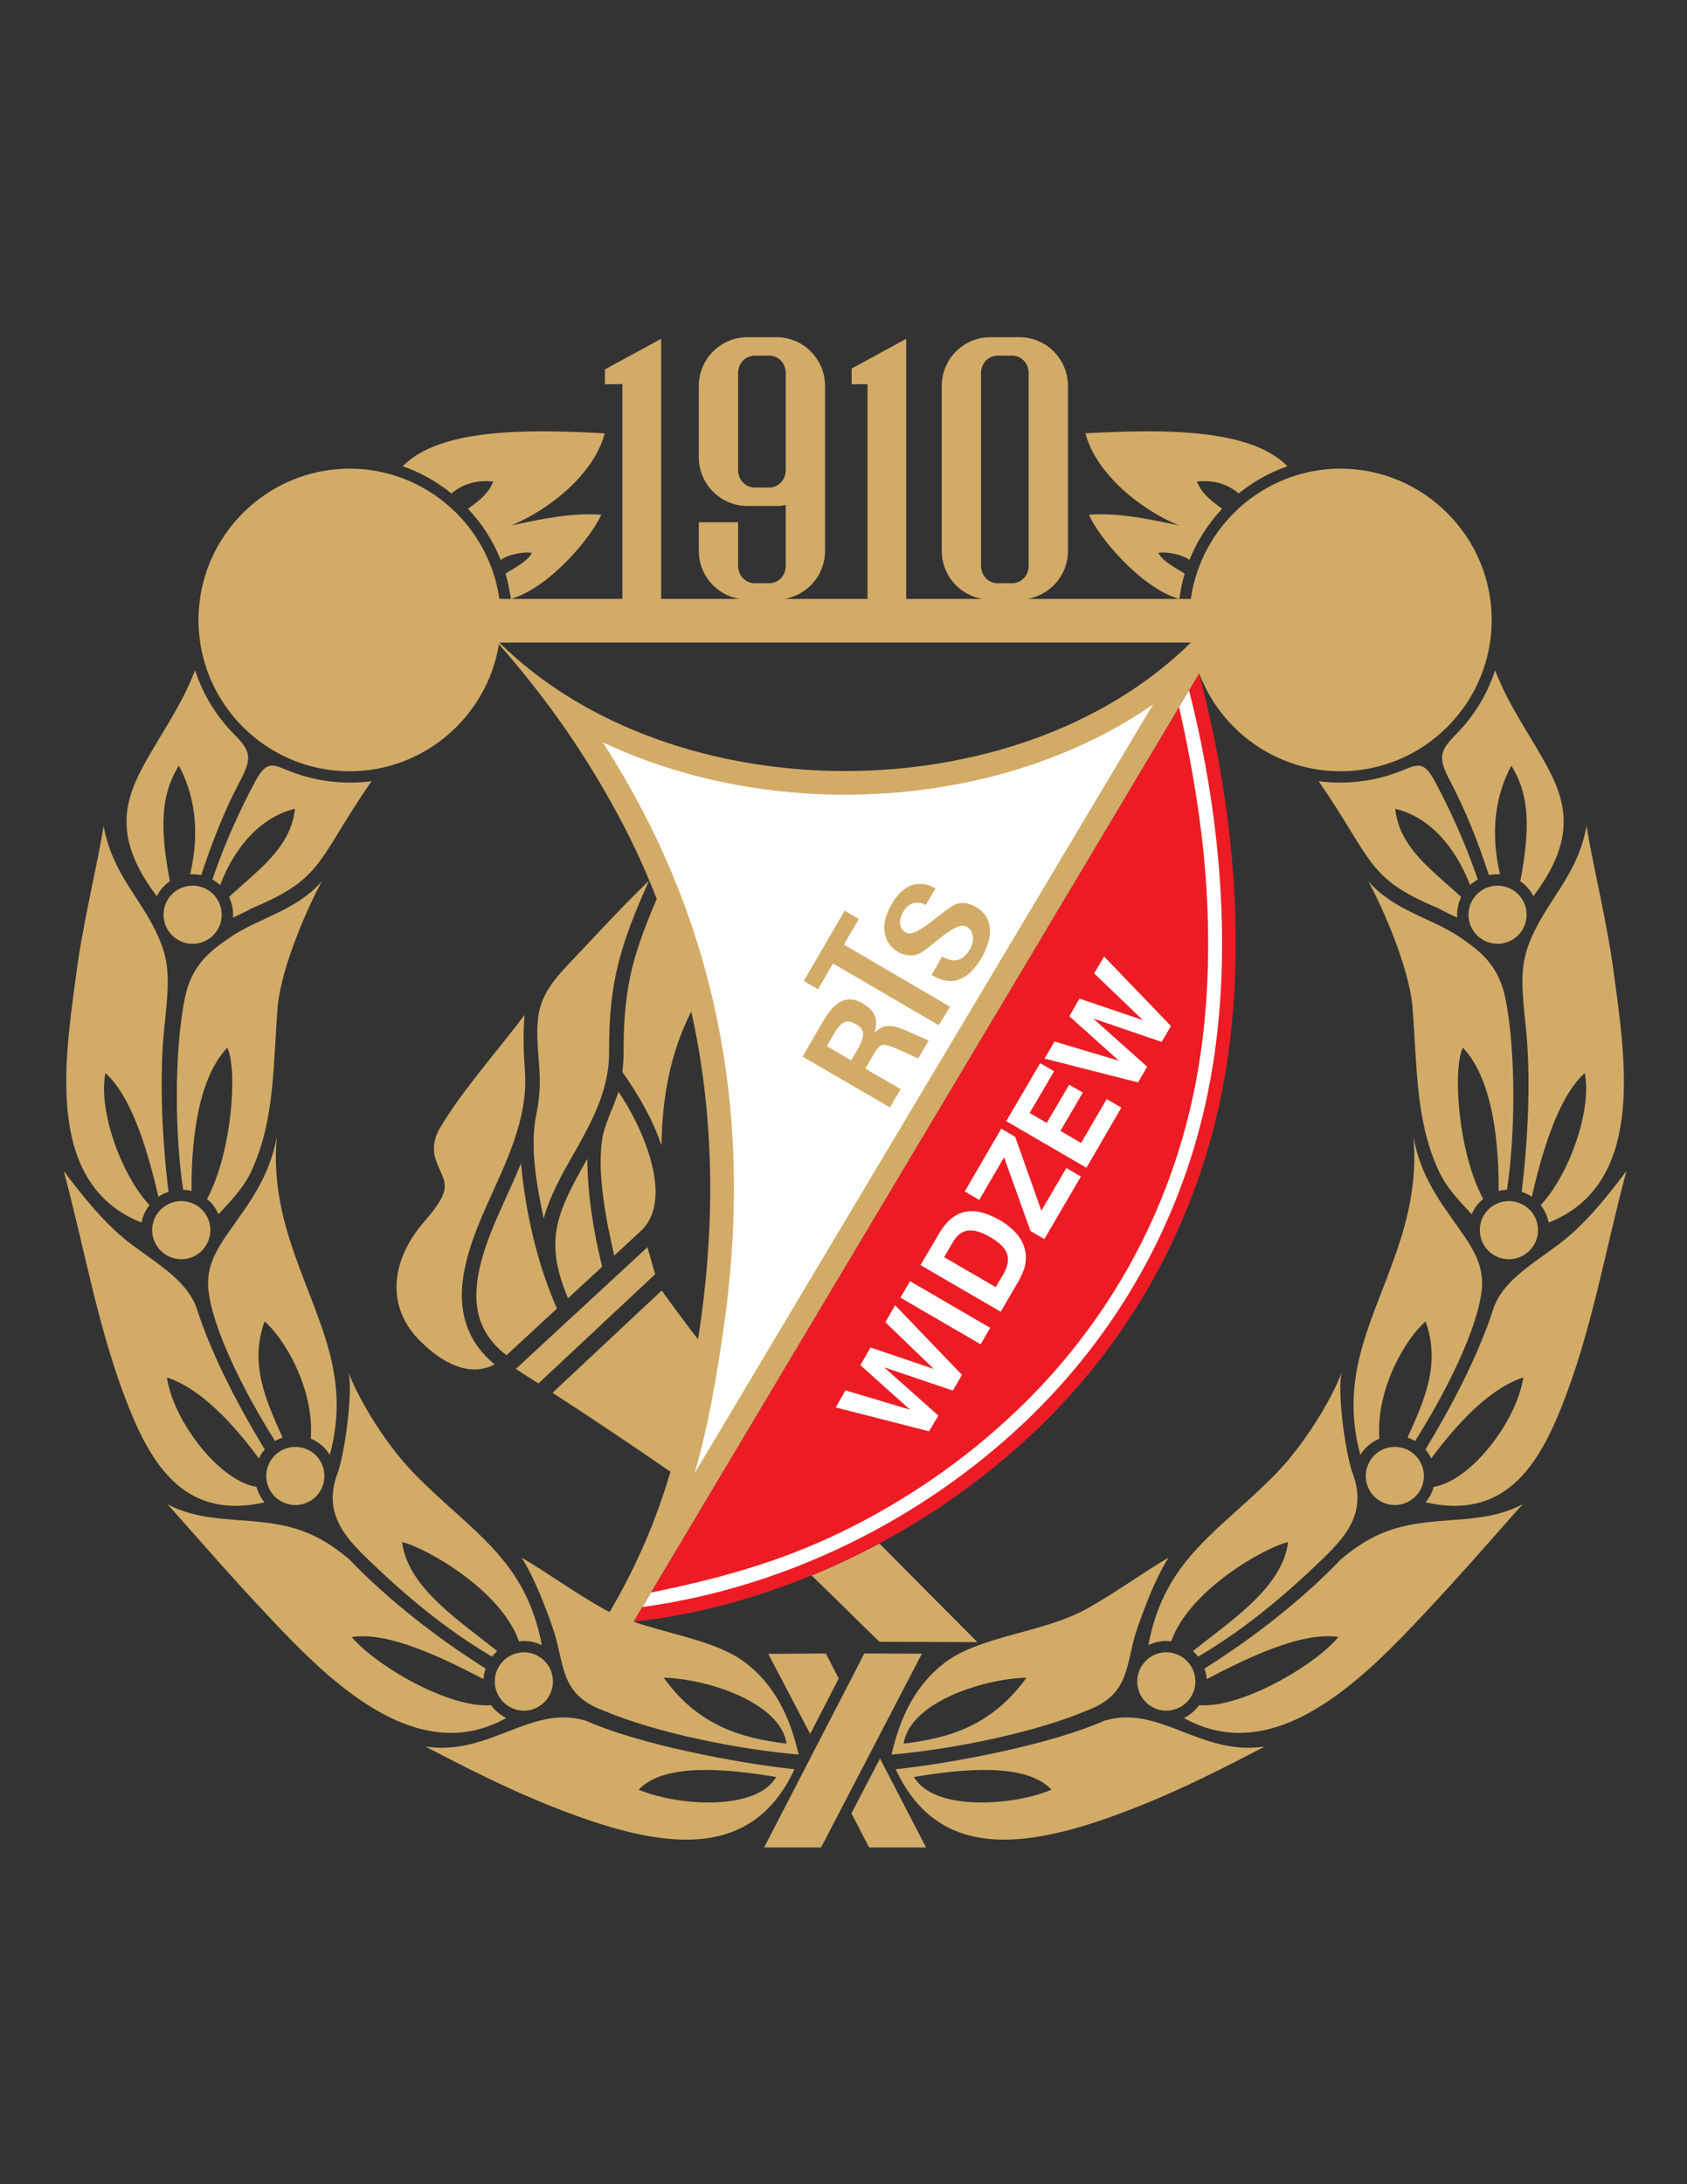 <?xml version="1.0" encoding="iso-8859-1"?>
<!-- Generator: Adobe Illustrator 24.0.1, SVG Export Plug-In . SVG Version: 6.00 Build 0)  -->
<svg version="1.1" id="Layer_1" xmlns="http://www.w3.org/2000/svg" xmlns:xlink="http://www.w3.org/1999/xlink" x="0px" y="0px"
	 viewBox="0 0 612 792" style="enable-background:new 0 0 612 792;" xml:space="preserve">
<rect x="0" y="0" width="612" height="792" fill="#333333" stroke="none"/>
<path style="fill:#D2AB67;" d="M294.408,571.264c7.416,7.056,17.496,17.208,24.624,24.048l35.568,0.144
	c-10.008-10.008-25.128-25.2-35.568-35.784c-3.24,1.728-6.48,3.384-9.792,4.968C304.416,567.016,299.448,569.248,294.408,571.264z"
	/>
<path style="fill:#ED1C24;" d="M435.024,244.168l1.224,4.896c6.408,25.488,10.8,52.92,11.808,80.352
	c0.936,24.552-0.792,49.248-6.048,72.504c-5.04,22.32-13.32,43.776-24.624,63.648c-11.16,19.584-25.272,37.656-42.192,53.712
	c-19.368,18.288-41.76,33.696-65.952,45.36c-24.696,11.952-51.984,20.448-79.416,23.4L435.024,244.168z"/>
<path style="fill:none;" d="M361.872,211.48h5.328c3.312,0,5.976-2.808,5.976-6.264v-69.984c0-3.456-2.664-6.264-5.976-6.264h-5.328
	c-3.312,0-5.976,2.808-5.976,6.264v69.984C355.896,208.672,358.56,211.48,361.872,211.48z"/>
<path style="fill:none;" d="M285.336,632.248c-2.232-14.976-28.872-23.544-44.568-23.904
	C253.368,625.84,269.064,630.304,285.336,632.248z"/>
<path style="fill:#D2AB67;" d="M486.288,169.936c-27.576,0-50.544,20.664-54.288,47.232h-59.328
	c8.352-1.368,14.76-8.64,14.76-17.352v-59.904c0-9.72-7.92-17.64-17.568-17.64h-10.656c-9.648,0-17.568,7.92-17.568,17.64v59.904
	c0,8.712,6.408,15.984,14.76,17.352h-27.648v-94.32l-19.8,10.8v5.688l5.76-0.072v77.904h-30.168
	c8.352-1.368,14.76-8.64,14.76-17.352v-59.904c0-9.72-7.92-17.64-17.568-17.64H271.08c-9.648,0-17.568,7.92-17.568,17.64v25.92
	c0,9.72,7.92,17.64,17.568,17.64h10.656c1.08,0,2.232-0.144,3.312-0.36v22.104c0,3.456-2.664,6.264-5.904,6.264h-5.4
	c-3.312,0-5.976-2.808-5.976-6.264v-15.84h-14.256v10.44c0,8.712,6.408,15.984,14.76,17.352h-28.44v-94.32l-20.376,11.088v5.4
	l6.336-0.072v77.904h-44.64c-3.744-26.568-26.712-47.232-54.288-47.232C96.624,169.936,72,194.632,72,224.8
	c0,30.24,24.624,54.864,54.864,54.864c27.216,0,49.896-20.016,54.144-46.08c15.624,17.856,28.8,36.072,40.536,57.096
	c6.552,11.592,12.096,23.4,16.704,35.28c-3.888,9.072-6.768,16.632-8.784,24.48c-2.232,9-3.312,18.504-3.24,31.104
	c0,2.448-0.144,4.824-0.432,7.128c5.832,8.424,10.872,16.848,14.184,26.712c0.216-17.424,3.24-33.84,10.8-48.6
	c8.136,36.576,8.712,74.016,3.528,111.672c-0.36,2.448-0.72,4.824-1.08,7.2c-4.464-5.76-8.856-11.736-13.176-17.712l-39.6,37.08
	c14.472,9.432,28.8,18.936,42.768,28.656c-5.04,17.064-11.88,33.48-22.032,50.832c-0.936-0.432-1.8-0.864-2.664-1.368
	c-10.8-6.12-20.52-13.248-29.304-18.36c4.608,7.272,8.208,16.776,11.16,25.056c4.68,13.248,2.232,24.192,18.072,30.24
	c19.728,8.424,50.04,14.328,71.28,16.128c-3.384-14.76-9.288-25.56-19.152-33.192c-10.224-7.848-26.496-10.08-40.752-14.976
	l205.2-343.872c7.848,20.736,27.864,35.496,51.264,35.496c30.24,0,54.864-24.624,54.864-54.864
	C541.152,194.632,516.528,169.936,486.288,169.936z M279.144,176.776h-5.4c-3.312,0-5.976-2.808-5.976-6.264v-35.28
	c0-3.456,2.664-6.264,5.976-6.264h5.4c3.24,0,5.904,2.808,5.904,6.264v35.28C285.048,173.968,282.384,176.776,279.144,176.776z
	 M285.336,632.248c-16.272-1.944-31.968-6.408-44.568-23.904C256.464,608.704,283.104,617.272,285.336,632.248z M355.896,205.216
	v-69.984c0-3.456,2.664-6.264,5.976-6.264h5.328c3.312,0,5.976,2.808,5.976,6.264v69.984c0,3.456-2.664,6.264-5.976,6.264h-5.328
	C358.56,211.48,355.896,208.672,355.896,205.216z M181.152,233.008H432C369.072,295.072,244.152,295.144,181.152,233.008z"/>
<path style="fill:#FFFFFF;" d="M252,534.184L418.32,255.4c-31.464,21.888-71.64,32.76-111.744,32.76
	c-30.528,0-61.128-6.336-87.912-19.008c3.6,5.616,7.056,11.304,10.368,17.28c17.352,31.032,28.08,62.928,33.336,95.328
	c5.256,32.184,4.968,64.944,0.432,97.848C259.992,499.48,256.896,517.192,252,534.184z"/>
<path style="fill:#D2AB67;" d="M222.84,455.272l9.648-8.928c12.6-11.664,0-38.736-8.136-50.472
	c-1.656,5.544-5.256,11.952-5.976,17.784C216.648,426.184,219.96,442.888,222.84,455.272z"/>
<path style="fill:#D2AB67;" d="M206.064,470.752l12.384-11.448c-3.168-12.744-5.256-25.848-5.4-39.096
	C201.816,440.008,197.28,449.8,206.064,470.752z"/>
<path style="fill:#D2AB67;" d="M183.744,491.416l18.288-16.92c-7.272-16.704-11.304-34.488-13.032-52.632
	c-2.448,6.048-5.256,11.88-7.848,17.784c-4.68,10.44-8.28,20.664-8.352,29.88C172.728,477.808,175.752,485.296,183.744,491.416z"/>
<path style="fill:#D2AB67;" d="M190.296,368.008c-9.072,12.168-23.112,28.008-30.744,41.112c-2.232,3.816-2.592,7.632-1.728,10.512
	c2.736,9.288,7.992,9.648-4.032,23.472c-11.736,13.464-14.472,30.888-0.648,43.848c6.984,6.84,17.064,12.744,26.28,7.776
	c-8.64-7.128-11.88-15.768-11.88-25.272c0.072-10.008,3.888-20.88,8.856-31.968c6.84-15.48,15.264-31.464,14.04-48.96
	C189.936,381.688,189.72,374.848,190.296,368.008z"/>
<path style="fill:#D2AB67;" d="M235.44,319.336c-9.288,8.928-20.592,21.168-29.952,31.104c-12.312,12.96-11.088,19.368-9.792,37.728
	c0.36,5.544-0.072,10.8-1.152,15.984c-2.448,12.024,0.216,25.704,2.664,37.656c0,0,0,0,0,0.072
	c2.448-8.64,6.552-15.912,10.944-23.544c6.552-11.592,12.888-23.184,12.816-36.792C220.824,355.48,225.36,342.016,235.44,319.336z"
	/>
<path style="fill:#D2AB67;" d="M381.456,648.952c-9.072-9.72-31.464-7.704-49.896-4.608
	C338.904,656.944,367.632,654.784,381.456,648.952L381.456,648.952z M458.784,633.328c-13.68,7.128-29.664,15.336-45.936,21.744
	c-38.88,15.48-72,20.664-87.912-13.536c21.096-2.232,56.52-9.072,75.6-17.568C420.624,617.848,435.24,636.784,458.784,633.328z"/>
<path style="fill:#D2AB67;" d="M393.768,157.12c28.08-1.512,59.76-1.872,73.296,11.952c-6.48,2.232-12.456,5.616-17.712,9.864
	c-4.608-4.032-10.44-4.896-15.12-4.32c1.656,4.392,5.328,7.128,9.144,9.864c-5.04,5.328-9.072,11.592-11.88,18.576
	c-2.376-1.944-8.352-3.096-11.304-2.592c1.8,3.384,6.84,5.688,9.576,7.56c-0.864,2.952-1.512,5.976-1.944,9.144
	c-14.112-3.96-29.664-22.968-32.76-30.528c10.728-0.864,22.752,1.8,32.616,3.888C413.28,184.552,397.512,171.52,393.768,157.12z"/>
<path style="fill:#D2AB67;" d="M372.384,608.344c-12.6,17.496-28.296,21.96-44.568,23.904
	C330.048,617.272,356.688,608.704,372.384,608.344L372.384,608.344z M323.424,636.208c21.24-1.8,51.552-7.704,71.28-16.128
	c15.84-6.048,13.392-16.992,18.072-30.24c2.952-8.28,6.552-17.784,11.16-25.056c-8.784,5.112-18.504,12.24-29.304,18.36
	c-15.984,9-39.024,9.864-52.056,19.872C332.712,610.648,326.808,621.448,323.424,636.208z"/>
<path style="fill:#D2AB67;" d="M219.384,157.12c-28.08-1.512-59.76-1.872-73.296,11.952c6.48,2.232,12.456,5.616,17.712,9.864
	c4.608-4.032,10.44-4.896,15.12-4.32c-1.656,4.392-5.328,7.128-9.144,9.864c5.04,5.328,9.072,11.592,11.88,18.576
	c2.376-1.944,8.352-3.096,11.304-2.592c-1.8,3.384-6.84,5.688-9.576,7.56c0.864,2.952,1.512,5.976,1.944,9.144
	c14.112-3.96,29.664-22.968,32.76-30.528c-10.728-0.864-22.752,1.8-32.616,3.888C199.872,184.552,215.64,171.52,219.384,157.12z"/>
<polygon style="fill:#D2AB67;" points="313.56,599.56 334.44,599.632 297.864,669.904 277.2,669.904 "/>
<path style="fill:#D2AB67;" d="M423.072,620.296c5.832,0,10.584-4.752,10.584-10.584c0-5.832-4.752-10.584-10.584-10.584
	c-5.76,0-10.512,4.752-10.512,10.584C412.56,615.544,417.312,620.296,423.072,620.296z"/>
<path style="fill:#D2AB67;" d="M552.384,545.416c-9,10.08-21.672,24.768-35.208,39.168c-21.456,22.896-54.144,57.096-87.696,38.376
	c2.232-1.08,4.104-2.736,5.544-4.68c14.688,1.296,41.328-13.824,50.544-24.696c-13.824-2.088-34.056,8.136-47.808,15.264
	c-0.072-1.296-0.36-2.592-0.792-3.816c17.424-10.944,35.424-24.912,49.536-39.672c14.04-11.808,24.336-13.032,41.256-14.256
	C536.328,550.528,545.04,549.448,552.384,545.416z"/>
<path style="fill:#D2AB67;" d="M416.592,596.536c5.976-31.752,25.92-41.184,46.728-62.64c9.576-10.008,19.152-25.2,23.472-36.36
	c-1.584,4.608,0.36,24.768,3.6,35.856c5.76,14.328-1.512,23.112-10.296,31.608c-14.4,13.968-28.872,25.92-45.432,35.712
	c-0.576-0.72-1.224-1.44-1.872-2.016c12.384-10.152,32.472-22.68,34.488-39.528c-8.28,1.872-35.856,17.28-42.408,36
	c-0.576-0.072-1.152-0.144-1.8-0.144C420.768,595.024,418.536,595.6,416.592,596.536z"/>
<path style="fill:#D2AB67;" d="M501.264,525.76c5.256-2.592,11.592-0.504,14.184,4.752c2.592,5.184,0.504,11.52-4.752,14.112
	c-5.184,2.592-11.52,0.504-14.112-4.68C493.992,534.688,496.08,528.352,501.264,525.76z"/>
<path style="fill:#D2AB67;" d="M493.488,527.56c-8.136-30.384,5.688-50.04,14.616-78.192c4.176-13.176,5.76-25.416,4.608-37.368
	c2.664,15.12,10.512,24.768,16.776,33.768c5.184,7.344,9.432,13.896,7.848,23.616c-2.52,15.984-15.12,39.168-23.976,53.136
	c-0.864-0.504-1.8-0.936-2.736-1.224c6.264-13.968,12.024-26.712,6.552-42.12c-6.336,5.184-18.144,23.616-16.776,42.48
	c-0.36,0.144-0.648,0.288-0.936,0.432C496.872,523.384,494.856,525.328,493.488,527.56z"/>
<path style="fill:#D2AB67;" d="M590.04,424.6c-7.776,28.8-12.528,58.032-23.688,85.896c-9,22.464-21.456,40.536-49.176,34.272
	c1.368-1.656,2.376-3.6,2.952-5.616c13.68-2.304,30.168-23.976,32.472-39.672c-12.6,4.104-24.408,17.28-33.408,29.376
	c-0.504-1.224-1.224-2.304-2.088-3.24c9.216-15.192,19.008-33.624,24.552-50.76c3.24-9.936,12.96-15.624,23.472-23.4
	C574.92,444.256,583.272,433.528,590.04,424.6z"/>
<path style="fill:#D2AB67;" d="M539.28,439.288c3.744-4.464,10.44-5.04,14.904-1.296c4.464,3.672,5.04,10.368,1.296,14.832
	c-3.744,4.464-10.368,5.04-14.832,1.368C536.184,450.448,535.536,443.752,539.28,439.288z"/>
<path style="fill:#D2AB67;" d="M533.88,440.296c-5.328-5.76-9.36-9.936-12.168-16.2c-8.352-18.432-7.56-37.8-9.36-59.76
	c-1.512-13.824-10.224-34.272-15.984-44.784c9.648,10.944,23.328,13.392,33.48,20.448c7.272,4.968,13.896,10.152,16.272,22.032
	c3.888,19.296,3.6,49.752,0.576,69.408c-1.008,0-2.016,0.144-3.024,0.432c0.072-15.984-1.656-39.96-12.96-51.984
	c-3.744,7.344-1.944,37.512,7.344,54.864c-0.72,0.576-1.368,1.224-1.944,1.872C535.176,437.776,534.456,439,533.88,440.296z"/>
<path style="fill:#D2AB67;" d="M575.568,299.464c2.016,13.32,7.848,36.288,10.224,55.944c4.248,31.32,10.296,74.304-23.976,87.912
	c-0.432-2.304-1.44-4.464-2.88-6.336c10.152-10.872,18.648-34.128,15.984-47.88c-9.864,8.712-15.768,29.808-19.224,44.856
	c-1.152-0.792-2.376-1.368-3.672-1.8c2.232-18.144,3.456-41.04,1.512-59.616c-1.368-13.032-2.232-21.096,0.864-29.592
	C560.16,327.112,572.184,318.256,575.568,299.464z"/>
<path style="fill:#D2AB67;" d="M533.016,329.272c1.296-5.616,6.984-9.216,12.672-7.848c5.616,1.296,9.216,6.984,7.848,12.672
	c-1.296,5.616-6.984,9.216-12.672,7.848C535.248,340.648,531.648,334.96,533.016,329.272z"/>
<path style="fill:#D2AB67;" d="M478.368,283.264c19.944,28.872,17.208,35.136,43.272,46.008c2.088,1.152,4.464,2.304,6.984,3.456
	c-0.072-1.44,0-2.88,0.36-4.392c0.216-1.08,0.648-2.088,1.08-3.096c-10.296-9.576-22.464-17.784-23.904-31.968
	c11.952,2.88,21.528,13.104,27.144,27.648c0.864-0.792,1.8-1.44,2.808-2.016c-4.32-12.528-9.648-24.624-15.84-36.072
	c-3.744-6.696-5.832-5.832-11.376-3.528c-6.984,2.88-14.616,4.464-22.608,4.464C483.624,283.768,480.96,283.624,478.368,283.264z"/>
<path style="fill:#D2AB67;" d="M544.176,317.032c-3.816-16.2-1.296-29.448,4.104-39.384c6.984,11.088,6.624,23.976,3.24,41.904
	c2.016,1.368,3.672,3.24,4.752,5.4c14.76-19.44,12.672-32.76,5.184-46.656c-7.344-13.536-13.392-20.952-19.08-35.208
	c-2.88,8.856-7.848,16.848-14.256,23.256c-6.12,6.192-6.408,8.64-1.944,17.064c5.688,10.8,10.152,22.248,13.968,33.912
	C541.44,317.032,542.808,316.96,544.176,317.032z"/>
<path style="fill:#D2AB67;" d="M231.696,648.952c9.072-9.72,31.464-7.704,49.896-4.608
	C274.248,656.944,245.52,654.784,231.696,648.952L231.696,648.952z M154.368,633.328c13.68,7.128,29.664,15.336,45.936,21.744
	c38.88,15.48,72,20.664,87.912-13.536c-21.096-2.232-56.52-9.072-75.6-17.568C192.528,617.848,177.912,636.784,154.368,633.328z"/>
<path style="fill:#D2AB67;" d="M190.08,620.296c5.76,0,10.512-4.752,10.512-10.584c0-5.832-4.752-10.584-10.512-10.584
	c-5.832,0-10.584,4.752-10.584,10.584C179.496,615.544,184.248,620.296,190.08,620.296z"/>
<path style="fill:#D2AB67;" d="M60.768,545.416c9,10.08,21.672,24.768,35.208,39.168c21.456,22.896,54.144,57.096,87.696,38.376
	c-2.232-1.08-4.104-2.736-5.544-4.68c-14.688,1.296-41.328-13.824-50.544-24.696c13.824-2.088,34.056,8.136,47.808,15.264
	c0.072-1.296,0.36-2.592,0.792-3.816c-17.424-10.944-35.424-24.912-49.536-39.672c-14.04-11.808-24.336-13.032-41.256-14.256
	C76.824,550.528,68.112,549.448,60.768,545.416z"/>
<path style="fill:#D2AB67;" d="M196.56,596.536c-5.976-31.752-25.92-41.184-46.728-62.64c-9.576-10.008-19.152-25.2-23.472-36.36
	c1.584,4.608-0.36,24.768-3.6,35.856C117,547.72,124.272,556.504,133.056,565c14.4,13.968,28.872,25.92,45.432,35.712
	c0.576-0.72,1.224-1.44,1.872-2.016c-12.384-10.152-32.472-22.68-34.488-39.528c8.28,1.872,35.856,17.28,42.408,36
	c0.576-0.072,1.152-0.144,1.8-0.144C192.384,595.024,194.616,595.6,196.56,596.536z"/>
<path style="fill:#D2AB67;" d="M111.888,525.76c-5.256-2.592-11.592-0.504-14.184,4.752c-2.592,5.184-0.504,11.52,4.752,14.112
	c5.184,2.592,11.52,0.504,14.112-4.68C119.16,534.688,117.072,528.352,111.888,525.76z"/>
<path style="fill:#D2AB67;" d="M119.664,527.56c8.136-30.384-5.688-50.04-14.616-78.192c-4.176-13.176-5.76-25.416-4.608-37.368
	c-2.664,15.12-10.512,24.768-16.776,33.768c-5.184,7.344-9.432,13.896-7.848,23.616c2.52,15.984,15.12,39.168,23.976,53.136
	c0.864-0.504,1.8-0.936,2.736-1.224c-6.264-13.968-12.024-26.712-6.552-42.12c6.336,5.184,18.144,23.616,16.776,42.48
	c0.36,0.144,0.648,0.288,0.936,0.432C116.28,523.384,118.296,525.328,119.664,527.56z"/>
<path style="fill:#D2AB67;" d="M23.112,424.6c7.776,28.8,12.528,58.032,23.688,85.896c9,22.464,21.456,40.536,49.176,34.272
	c-1.368-1.656-2.376-3.6-2.952-5.616c-13.68-2.304-30.168-23.976-32.472-39.672c12.6,4.104,24.408,17.28,33.408,29.376
	c0.504-1.224,1.224-2.304,2.088-3.24c-9.216-15.192-19.008-33.624-24.552-50.76c-3.24-9.936-12.96-15.624-23.472-23.4
	C38.232,444.256,29.88,433.528,23.112,424.6z"/>
<path style="fill:#D2AB67;" d="M73.872,439.288c-3.744-4.464-10.44-5.04-14.904-1.296c-4.464,3.672-5.04,10.368-1.296,14.832
	c3.744,4.464,10.368,5.04,14.832,1.368C76.968,450.448,77.616,443.752,73.872,439.288z"/>
<path style="fill:#D2AB67;" d="M79.272,440.296c5.328-5.76,9.36-9.936,12.168-16.2c8.352-18.432,7.56-37.8,9.36-59.76
	c1.512-13.824,10.224-34.272,15.984-44.784c-9.648,10.944-23.328,13.392-33.48,20.448c-7.272,4.968-13.896,10.152-16.272,22.032
	c-3.888,19.296-3.6,49.752-0.576,69.408c1.008,0,2.016,0.144,3.024,0.432c-0.072-15.984,1.656-39.96,12.96-51.984
	c3.744,7.344,1.944,37.512-7.344,54.864c0.72,0.576,1.368,1.224,1.944,1.872C77.976,437.776,78.696,439,79.272,440.296z"/>
<path style="fill:#D2AB67;" d="M37.584,299.464c-2.016,13.32-7.848,36.288-10.224,55.944c-4.248,31.32-10.296,74.304,23.976,87.912
	c0.432-2.304,1.44-4.464,2.88-6.336c-10.152-10.872-18.648-34.128-15.984-47.88c9.864,8.712,15.768,29.808,19.224,44.856
	c1.152-0.792,2.376-1.368,3.672-1.8c-2.232-18.144-3.456-41.04-1.512-59.616c1.368-13.032,2.232-21.096-0.864-29.592
	C52.992,327.112,40.968,318.256,37.584,299.464z"/>
<path style="fill:#D2AB67;" d="M80.136,329.272c-1.296-5.616-6.984-9.216-12.672-7.848c-5.616,1.296-9.216,6.984-7.848,12.672
	c1.296,5.616,6.984,9.216,12.672,7.848C77.904,340.648,81.504,334.96,80.136,329.272z"/>
<path style="fill:#D2AB67;" d="M134.784,283.264c-19.944,28.872-17.208,35.136-43.272,46.008c-2.088,1.152-4.464,2.304-6.984,3.456
	c0.072-1.44,0-2.88-0.36-4.392c-0.216-1.08-0.648-2.088-1.08-3.096c10.296-9.576,22.464-17.784,23.904-31.968
	c-11.952,2.88-21.528,13.104-27.144,27.648c-0.864-0.792-1.8-1.44-2.808-2.016c4.32-12.528,9.648-24.624,15.84-36.072
	c3.744-6.696,5.832-5.832,11.376-3.528c6.984,2.88,14.616,4.464,22.608,4.464C129.528,283.768,132.192,283.624,134.784,283.264z"/>
<path style="fill:#D2AB67;" d="M68.976,317.032c3.816-16.2,1.296-29.448-4.104-39.384c-6.984,11.088-6.624,23.976-3.24,41.904
	c-2.016,1.368-3.672,3.24-4.752,5.4c-14.76-19.44-12.672-32.76-5.184-46.656c7.344-13.536,13.392-20.952,19.08-35.208
	c2.88,8.856,7.848,16.848,14.256,23.256c6.12,6.192,6.408,8.64,1.944,17.064c-5.688,10.8-10.152,22.248-13.968,33.912
	C71.712,317.032,70.344,316.96,68.976,317.032z"/>
<path style="fill:#D2AB67;" d="M308.736,384.496l2.376-3.96c1.44-2.52,2.088-4.464,2.016-5.76c-0.072-1.296-0.936-2.448-2.592-3.384
	c-1.656-1.008-3.096-1.224-4.248-0.72c-1.152,0.504-2.52,2.016-4.032,4.68l-2.304,3.96L308.736,384.496L308.736,384.496z
	 M322.848,401.56l-31.68-18.432l7.632-13.176c2.16-3.672,4.392-5.976,6.696-6.984c2.232-1.008,4.752-0.72,7.488,0.864
	c2.232,1.368,3.744,2.808,4.392,4.536c0.648,1.656,0.648,3.744-0.144,6.192c3.384-3.816,7.272-2.664,11.304-0.936l8.352,3.672
	l-3.816,6.48c-1.224-0.504-5.328-2.52-8.712-3.888c-3.672-1.368-4.824-1.944-7.056,1.8l-3.384,5.832l12.816,7.416L322.848,401.56z"
	/>
<polygon style="fill:#D2AB67;" points="340.56,371.752 302.184,349.36 296.784,358.72 291.6,355.696 306.432,330.208 
	311.544,333.232 306.144,342.52 344.664,365.056 "/>
<path style="fill:#D2AB67;" d="M337.968,353.536l3.816-6.696c2.16,1.224,4.032,1.656,5.688,1.224
	c1.656-0.432,3.096-1.656,4.32-3.744c1.008-1.728,1.368-3.312,1.152-4.824c-0.216-1.584-0.936-2.664-2.232-3.456
	c-4.104-2.376-13.32,8.064-17.352,9.792c-1.152,0.504-2.376,0.72-3.744,0.576c-1.296-0.072-2.52-0.504-3.816-1.224
	c-2.808-1.656-4.464-4.104-4.896-7.2c-0.432-3.168,0.432-6.552,2.664-10.296c2.016-3.456,4.392-5.688,7.128-6.696
	c2.736-0.936,5.544-0.576,8.496,1.08l0.144,0.143l-3.456,5.904c-1.728-0.864-3.24-1.008-4.68-0.576
	c-1.368,0.432-2.592,1.44-3.528,3.096c-0.936,1.584-1.296,3.096-1.152,4.464c0.216,1.368,0.936,2.376,2.16,3.096
	c3.96,2.304,14.328-9.504,18.864-10.584c2.088-0.504,4.248-0.072,6.552,1.296c2.952,1.728,4.608,4.176,4.968,7.416
	c0.36,3.24-0.648,6.912-2.952,10.944c-2.448,4.176-5.112,6.768-8.064,7.848c-2.952,1.152-6.192,0.648-9.648-1.368L337.968,353.536z"
	/>
<polygon style="fill:#FFFFFF;" points="337.032,518.992 303.192,510.352 306.72,504.16 330.12,511.144 312.12,495.016 
	315.792,488.608 338.76,496.384 321.192,479.464 324.72,473.272 348.984,498.544 345.672,504.232 320.76,495.808 340.416,513.304 
	"/>
<polygon style="fill:#FFFFFF;" points="355.752,487.456 326.664,470.536 330.12,464.56 359.208,481.48 "/>
<path style="fill:#FFFFFF;" d="M361.224,466.72l2.808-4.752c1.584-2.808,2.016-5.256,1.296-7.344
	c-0.72-2.088-2.736-4.032-5.976-5.976c-3.24-1.872-5.976-2.736-8.208-2.448c-2.16,0.288-3.96,1.656-5.4,4.104l-3.24,5.544
	L361.224,466.72L361.224,466.72z M363.024,475.648l-29.088-16.92l6.696-11.376c2.592-4.464,5.688-7.128,9.432-7.92
	c3.672-0.792,7.92,0.288,12.816,3.096c2.664,1.584,4.752,3.384,6.336,5.328c1.584,2.016,2.52,4.104,2.808,6.408
	c0.288,1.656,0.144,3.384-0.288,5.112c-0.432,1.656-1.44,3.888-3.024,6.552L363.024,475.648z"/>
<polygon style="fill:#FFFFFF;" points="378.864,449.296 373.824,446.344 364.248,419.632 355.248,435.112 349.992,432.016 
	363.24,409.264 368.28,412.216 377.784,439 386.856,423.52 392.112,426.616 "/>
<polygon style="fill:#FFFFFF;" points="394.128,423.448 365.04,406.528 377.352,385.504 382.392,388.456 373.536,403.576 
	379.728,407.176 387.864,393.352 392.832,396.16 384.696,410.056 392.184,414.448 401.472,398.536 406.8,401.632 "/>
<polygon style="fill:#FFFFFF;" points="412.848,392.488 378.936,383.848 382.536,377.656 405.936,384.64 387.936,368.512 
	391.608,362.104 414.576,369.88 396.936,352.96 400.536,346.84 424.8,372.04 421.416,377.8 396.576,369.304 416.16,386.8 "/>
<polygon style="fill:#D2AB67;" points="308.88,657.52 315.288,669.904 335.952,669.904 319.248,637.648 "/>
<polygon style="fill:#D2AB67;" points="299.592,599.56 278.712,599.704 293.904,628.72 304.272,608.632 "/>
<path style="fill:#D2AB67;" d="M234.864,452.248l-47.736,44.136c2.736,1.8,5.472,3.528,8.208,5.256l42.336-39.6L234.864,452.248z"/>
<path style="fill:#FFFFFF;" d="M431.352,250.288l-3.6,6.048c5.4,24.264,9.36,48.528,10.296,73.368
	c0.936,23.904-0.72,47.736-5.76,70.056c-4.824,21.384-12.744,41.832-23.544,60.84c-10.728,18.72-24.192,36.072-40.464,51.408
	c-18.504,17.64-40.104,32.4-63.288,43.632c-22.32,10.8-44.64,16.92-68.832,21.816l-3.096,5.256
	c51.336-6.984,101.016-31.32,138.672-67.032c33.408-31.68,55.656-71.496,65.448-114.84
	C448.128,352.456,443.448,297.88,431.352,250.288z"/>
</svg>
